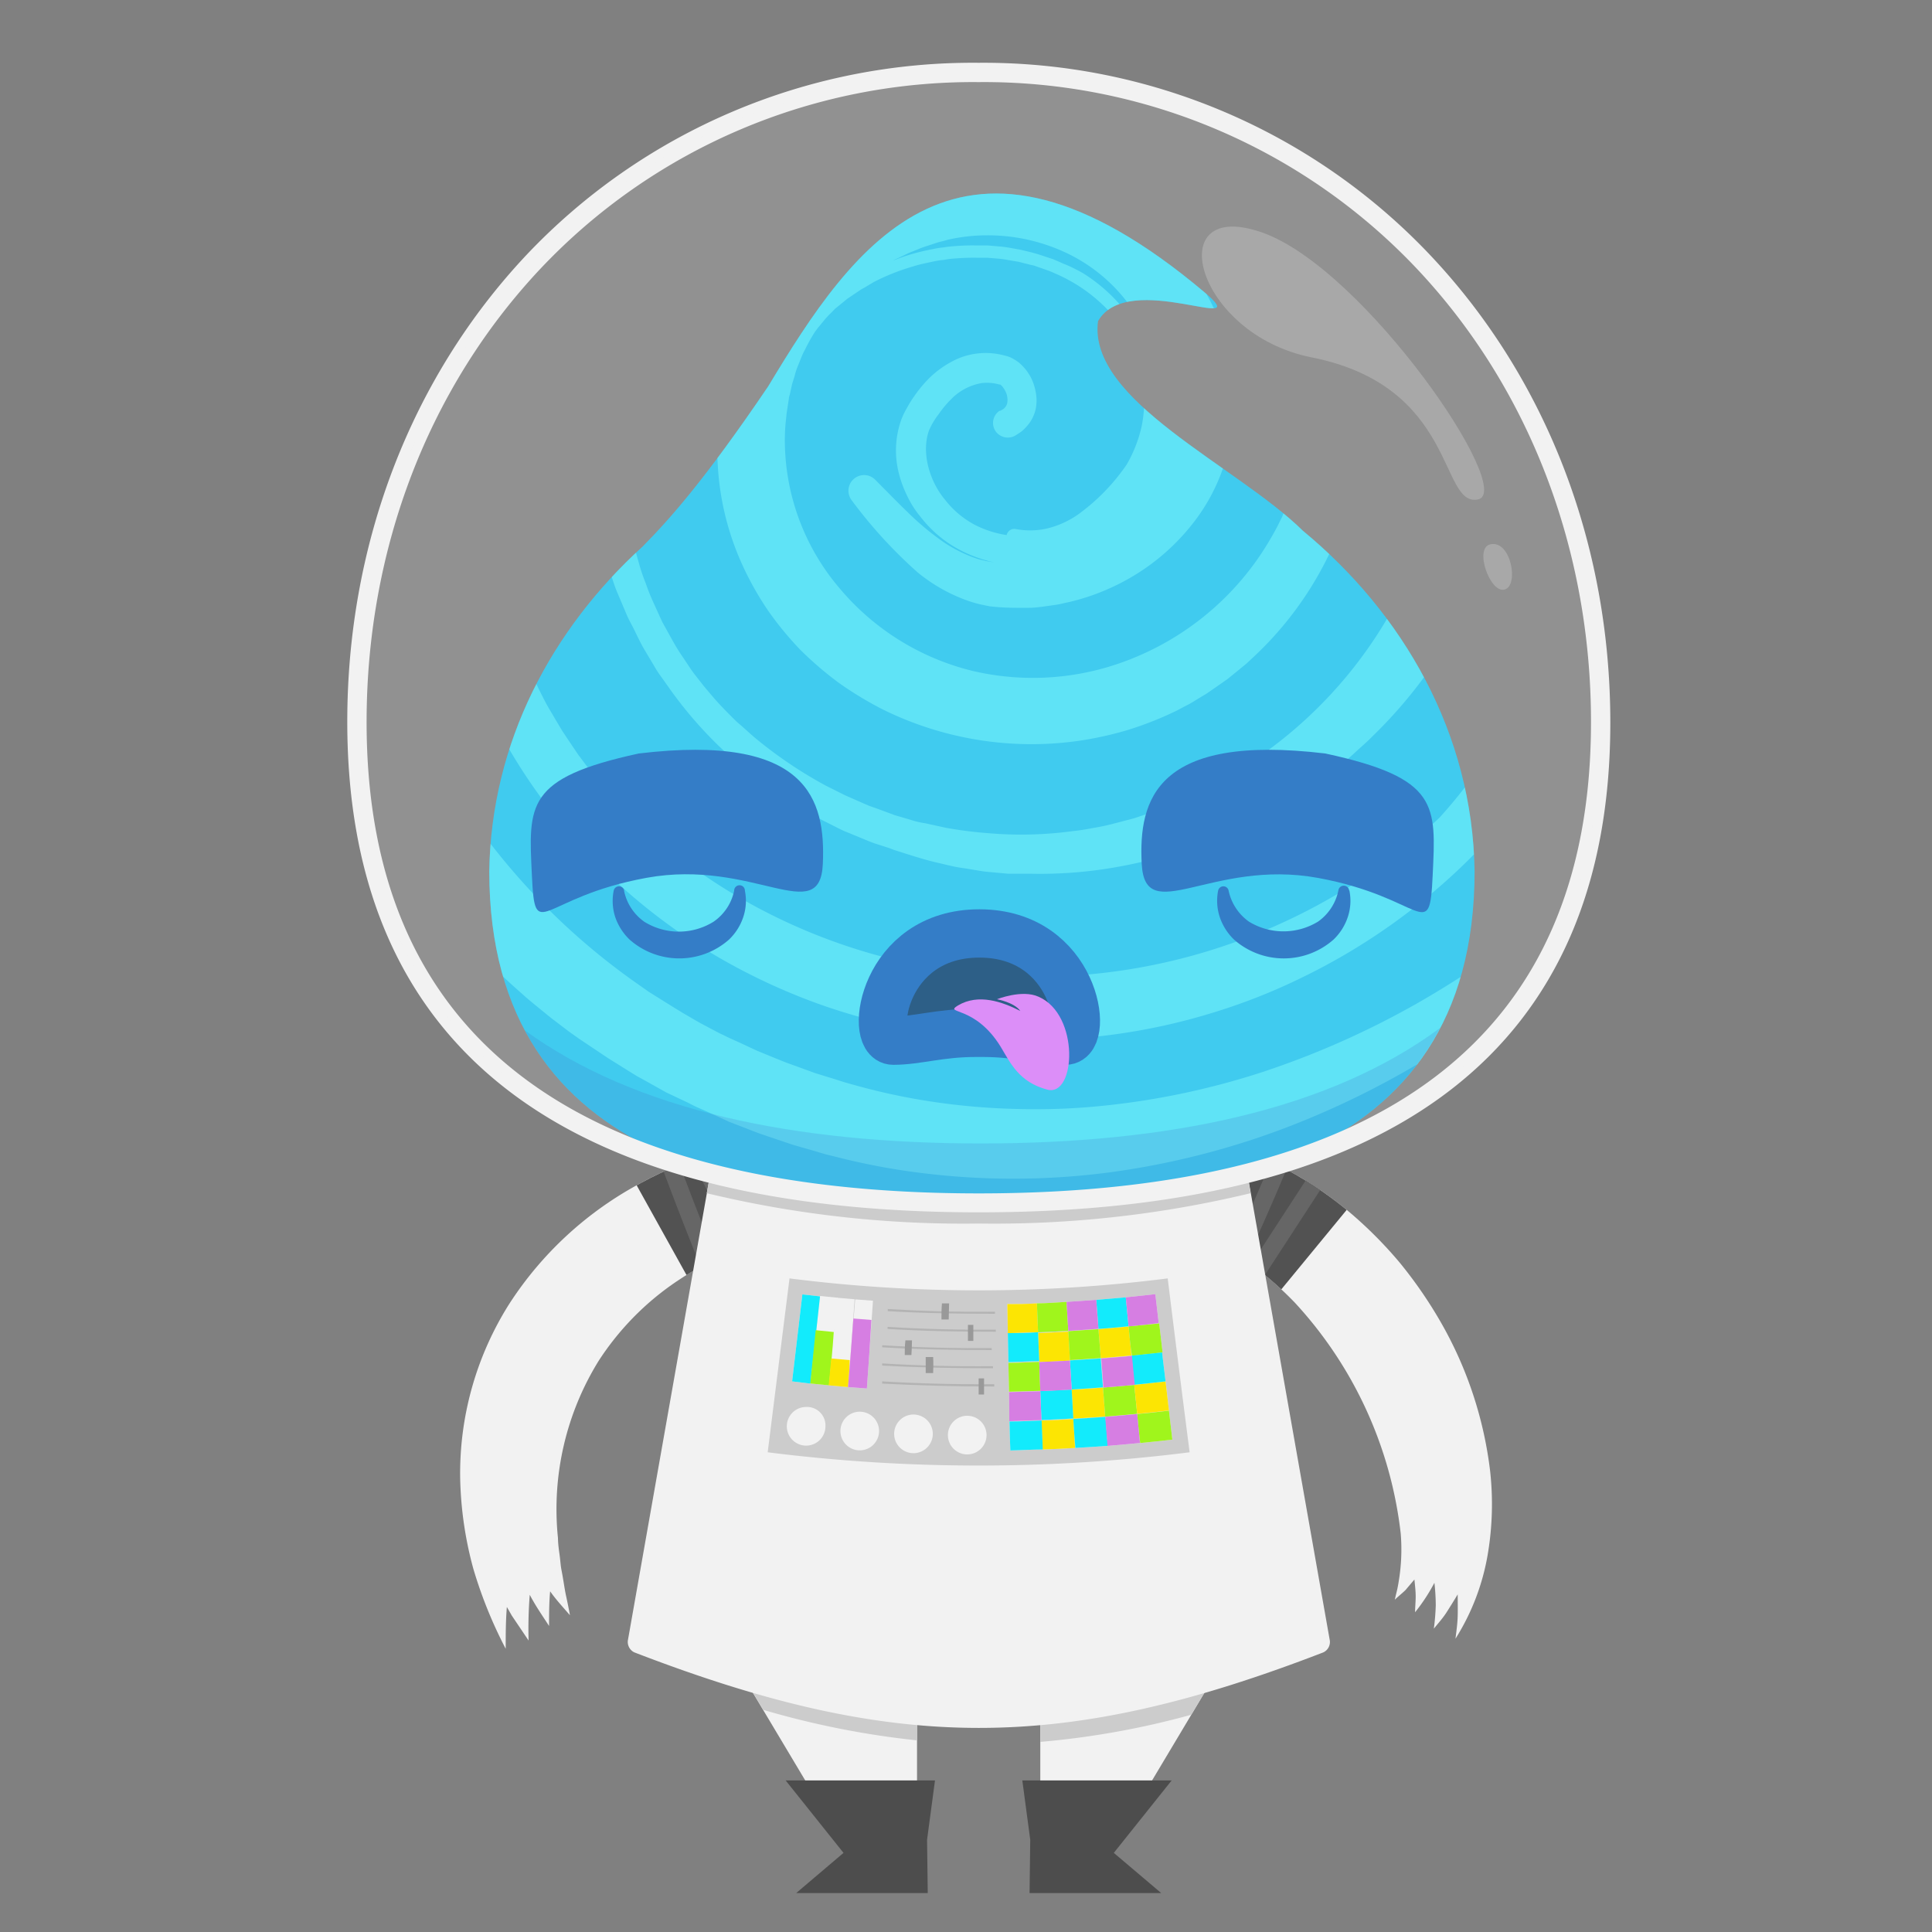 <svg xmlns="http://www.w3.org/2000/svg" xmlns:xlink="http://www.w3.org/1999/xlink" viewBox="0 0 200 200"><rect x="0" y="0" width="200" height="200" fill="#808080" stroke="none"/><defs><style>.cls-1,.cls-23,.cls-24,.cls-25{fill:#f2f2f2;}.cls-2,.cls-20,.cls-7{fill:none;}.cls-3{fill:#ccc;}.cls-4{fill:#4d4d4d;}.cls-5{clip-path:url(#clip-path);}.cls-6{fill:#525252;}.cls-7{stroke:#666;stroke-width:1.8px;}.cls-20,.cls-24,.cls-7{stroke-miterlimit:10;}.cls-8{clip-path:url(#clip-path-2);}.cls-9{fill:#fce503;}.cls-10{fill:#a0f51c;}.cls-11{fill:#12ebfc;}.cls-12{fill:#d67ee2;}.cls-13{fill:#b3b3b3;}.cls-14{fill:#999;}.cls-15{fill:#21c4ef;}.cls-16{clip-path:url(#clip-path-3);}.cls-17{fill:#6fffff;opacity:0.47;}.cls-17,.cls-18,.cls-23,.cls-25{isolation:isolate;}.cls-18{fill:#2167be;opacity:0.21;}.cls-19{fill:#0b4574;}.cls-20{stroke:#1369c0;stroke-width:5px;}.cls-21{fill:#d87cf9;}.cls-22{fill:#1369c0;}.cls-23{opacity:0.15;}.cls-24{stroke:#f2f2f2;}.cls-25{opacity:0.24;}</style><clipPath id="clip-path"><path class="cls-1" d="M59,167.21s-.13-.77-.43-2.14c-.14-.68-.25-1.54-.44-2.51-.1-.49-.12-1-.2-1.58s-.16-1.14-.17-1.77A29.17,29.17,0,0,1,62,140.83a28.83,28.83,0,0,1,7.34-7.69,36.94,36.94,0,0,1,7.47-4.09,41.82,41.82,0,0,1,5.34-1.76l2-.47-.77-9.35a43.47,43.47,0,0,0-8.72,1.61,40.47,40.47,0,0,0-8.33,3.39,36.79,36.79,0,0,0-13.58,12.46,32.8,32.8,0,0,0-5.11,18.26A38.4,38.4,0,0,0,49,162.4a46.11,46.11,0,0,0,3.35,8.28c0-1.49,0-2.88.12-4.33l.52.91.58.86,1.15,1.71a43.67,43.67,0,0,1,.12-4.74c.59,1.14,1.32,2.18,2,3.23,0-1.23,0-2.39.11-3.59C57.56,165.61,58.31,166.4,59,167.21Z"/></clipPath><clipPath id="clip-path-2"><path class="cls-1" d="M144.39,165.6l.11-.49a12.46,12.46,0,0,0,.29-1.38,20,20,0,0,0,.21-5,42.27,42.27,0,0,0-10.94-23.86,35.1,35.1,0,0,0-5.67-4.78,36,36,0,0,0-4.22-2.4L123,127.1c-.27-.13-.41-.18-.41-.18l2.32-9.08a37,37,0,0,1,7.61,2.88,39.06,39.06,0,0,1,6.74,4.4,43.19,43.19,0,0,1,5.64,5.59,45.5,45.5,0,0,1,4.44,6.5,40.58,40.58,0,0,1,4.92,15.1,31.17,31.17,0,0,1-.24,8.54,23.78,23.78,0,0,1-3.35,8.79c.1-.81.21-1.59.23-2.35s0-1.52,0-2.24c-.37.62-.76,1.24-1.14,1.84s-.88,1.15-1.33,1.71a23.34,23.34,0,0,0,.2-2.44,21.55,21.55,0,0,0-.14-2.31,19,19,0,0,1-2,3.05c0-.6.07-1.17.06-1.74s-.08-1.12-.13-1.65l-.93,1.1C145.08,165,144.72,165.28,144.39,165.6Z"/></clipPath><clipPath id="clip-path-3"><path class="cls-2" d="M134.87,54.94h0c-6.8-6.72-22.31-13.47-21.2-21.7,3.14-5.45,16.54,1.66,11-3C99.38,8.92,88.34,25.36,79.52,40c-6.58,9.71-10.22,13.76-13,16.58h0C57.15,65.1,50.84,76.82,50.65,90.2c0,31.11,29,34.4,51,34.4s51-3.32,51-34.4C152.44,75.9,145.25,63.5,134.87,54.94Z"/></clipPath></defs><title>crew2-death</title><g id="suit"><polygon class="cls-1" points="107.69 172.66 107.69 194.86 112.96 194.86 126.22 172.66 107.69 172.66"/><polygon class="cls-1" points="94.93 172.66 94.93 194.86 89.66 194.86 76.4 172.66 94.93 172.66"/><path class="cls-3" d="M79,177a89.46,89.46,0,0,0,15.91,3.16v-7.54H76.4Z"/><path class="cls-3" d="M123.32,177.51l2.9-4.85H107.69v7.66A86.56,86.56,0,0,0,123.32,177.51Z"/><polygon class="cls-4" points="96.79 184.31 81.33 184.31 87.32 191.81 82.42 195.97 96.04 195.97 95.97 190.45 96.79 184.31"/><polygon class="cls-4" points="105.83 184.31 121.29 184.31 115.3 191.81 120.21 195.97 106.58 195.97 106.65 190.45 105.83 184.31"/><path class="cls-1" d="M59,167.21s-.13-.77-.43-2.14c-.14-.68-.25-1.54-.44-2.51-.1-.49-.12-1-.2-1.58s-.16-1.14-.17-1.77A29.17,29.17,0,0,1,62,140.83a28.83,28.83,0,0,1,7.34-7.69,36.94,36.94,0,0,1,7.47-4.09,41.82,41.82,0,0,1,5.34-1.76l2-.47-.77-9.35a43.47,43.47,0,0,0-8.72,1.61,40.47,40.47,0,0,0-8.33,3.39,36.79,36.79,0,0,0-13.58,12.46,32.8,32.8,0,0,0-5.11,18.26A38.4,38.4,0,0,0,49,162.4a46.11,46.11,0,0,0,3.35,8.28c0-1.49,0-2.88.12-4.33l.52.91.58.86,1.15,1.71a43.67,43.67,0,0,1,.12-4.74c.59,1.14,1.32,2.18,2,3.23,0-1.23,0-2.39.11-3.59C57.56,165.61,58.31,166.4,59,167.21Z"/><g class="cls-5"><path class="cls-6" d="M95,133.38a33.16,33.16,0,0,0-11.29-.75,28.37,28.37,0,0,0-10.47,3.27l-8.58-15.44a48.08,48.08,0,0,1,34.51-4.24Z"/><path class="cls-7" d="M67.52,115.43q4.19,11.73,9.09,23.16a24,24,0,0,1,.61-3.2,25.34,25.34,0,0,1,1-3.23,143.69,143.69,0,0,0-7-14.67,45.55,45.55,0,0,1,8.26-3.4,144.35,144.35,0,0,0,.87,18.26,29.94,29.94,0,0,1,5.91-.72q-.55-8.4-1.47-16.8"/></g><path class="cls-1" d="M144.39,165.6l.11-.49a12.46,12.46,0,0,0,.29-1.38,20,20,0,0,0,.21-5,42.27,42.27,0,0,0-10.94-23.86,35.1,35.1,0,0,0-5.67-4.78,36,36,0,0,0-4.22-2.4L123,127.1c-.27-.13-.41-.18-.41-.18l2.32-9.08a37,37,0,0,1,7.61,2.88,39.06,39.06,0,0,1,6.74,4.4,43.19,43.19,0,0,1,5.64,5.59,45.5,45.5,0,0,1,4.44,6.5,40.58,40.58,0,0,1,4.92,15.1,31.17,31.17,0,0,1-.24,8.54,23.78,23.78,0,0,1-3.35,8.79c.1-.81.21-1.59.23-2.35s0-1.52,0-2.24c-.37.62-.76,1.24-1.14,1.84s-.88,1.15-1.33,1.71a23.34,23.34,0,0,0,.2-2.44,21.55,21.55,0,0,0-.14-2.31,19,19,0,0,1-2,3.05c0-.6.07-1.17.06-1.74s-.08-1.12-.13-1.65l-.93,1.1C145.08,165,144.72,165.28,144.39,165.6Z"/><g class="cls-8"><path class="cls-6" d="M130.07,136.6a26.58,26.58,0,0,0-3.92-2.63,22.64,22.64,0,0,0-13.66-2.39l-2.18-17.53a41.65,41.65,0,0,1,16.38,1.21,40.39,40.39,0,0,1,7.75,3.12,43.73,43.73,0,0,1,6.85,4.58Z"/><path class="cls-7" d="M137.6,120.11l-11,16.9a22.9,22.9,0,0,0-.11-3.3q3.78-7.8,7-15.81a31.11,31.11,0,0,0-3.22.18q-3.46,7.11-6.53,14.38a12.05,12.05,0,0,0-1.19-1.18l-.63-.58-.68-.53a134.35,134.35,0,0,1,5.26-13.48c-1.14-.36-2.31-.55-3.47-.81s-2.35-.36-3.52-.47q-.3,7.14-.89,14.29"/></g><path class="cls-1" d="M137,171.05c-27,10.43-44.3,10.43-71.34,0a1.2,1.2,0,0,1-.64-1.36l9.57-54.19h53.48l9.57,54.2A1.19,1.19,0,0,1,137,171.05Z"/><path class="cls-3" d="M73.16,123.52a113.26,113.26,0,0,0,28.15,3.14,113.26,113.26,0,0,0,28.15-3.14l-1.41-8H74.58Z"/><path class="cls-3" d="M81.73,132.34a155.44,155.44,0,0,0,39.15,0q1.11,9,2.27,18a174.45,174.45,0,0,1-43.68,0Z"/><path class="cls-1" d="M104.28,135c1,0,2,0,3.06-.08l.12,3c-1,0-2.09.07-3.13.09C104.31,137,104.29,136,104.28,135Z"/><path class="cls-1" d="M107.47,138l3.13-.15c.05,1,.11,2,.17,3-1.06.06-2.13.12-3.19.15Z"/><path class="cls-1" d="M113.71,137.59c1-.08,2.09-.17,3.12-.27l.3,3-3.18.28Z"/><path class="cls-1" d="M110.94,143.86c1.11-.06,2.16-.14,3.24-.22l.23,3c-1.11.08-2.22.16-3.33.22C111.06,145.88,111,144.87,110.94,143.86Z"/><path class="cls-1" d="M107.34,134.92c1,0,2-.09,3.07-.15l.18,3c-1,.06-2.09.11-3.13.15Z"/><path class="cls-1" d="M110.59,137.8l3.12-.21.24,3-3.19.21C110.71,139.82,110.65,138.81,110.59,137.8Z"/><path class="cls-1" d="M116.83,137.3,120,137l.35,3c-1,.13-2.11.24-3.17.35C117,139.33,116.93,138.33,116.83,137.3Z"/><path class="cls-1" d="M104.39,141.08c1.06,0,2.13-.06,3.19-.1l.11,3-3.24.09Z"/><path class="cls-1" d="M114.18,143.64c1.11-.08,2.16-.18,3.24-.28l.3,3c-1.11.11-2.21.2-3.31.29Z"/><path class="cls-1" d="M117.72,146.38c1.11-.1,2.19-.22,3.29-.35.11,1,.23,2,.35,3-1.11.12-2.22.25-3.33.35C117.91,148.4,117.81,147.39,117.72,146.38Z"/><path class="cls-1" d="M117.42,143.36c1.08-.11,2.15-.22,3.24-.35l.35,3c-1.11.13-2.22.25-3.29.35Z"/><path class="cls-1" d="M107.81,147.05c1.11,0,2.21-.09,3.3-.16l.18,3c-1.11.07-2.23.12-3.36.16Z"/><path class="cls-1" d="M113.48,134.56l3.06-.26c.1,1,.19,2,.29,3-1,.1-2.08.19-3.12.27C113.64,136.58,113.57,135.57,113.48,134.56Z"/><path class="cls-1" d="M104.33,138c1,0,2.09,0,3.13-.09l.12,3c-1.06,0-2.13.08-3.19.1C104.37,140.08,104.35,139.05,104.33,138Z"/><path class="cls-1" d="M110.76,140.83c1.07-.06,2.13-.14,3.19-.21l.23,3c-1.08.08-2.16.16-3.24.22Z"/><path class="cls-1" d="M117.13,140.34l3.17-.34c.12,1,.23,2,.36,3-1.11.13-2.16.24-3.24.35C117.32,142.35,117.23,141.34,117.13,140.34Z"/><path class="cls-1" d="M107.69,144l3.25-.16c.06,1,.12,2,.17,3-1.11.07-2.21.12-3.3.16Z"/><path class="cls-1" d="M104.5,147.15c1.11,0,2.22-.06,3.33-.1l.12,3c-1.11,0-2.23.08-3.36.1C104.54,149.17,104.53,148.16,104.5,147.15Z"/><path class="cls-1" d="M111.11,146.89c1.11-.06,2.22-.14,3.33-.22l.24,3c-1.11.08-2.23.16-3.36.22C111.23,148.91,111.17,147.9,111.11,146.89Z"/><path class="cls-1" d="M110.41,134.77c1-.06,2-.13,3.07-.21.07,1,.16,2,.23,3l-3.12.21Z"/><path class="cls-1" d="M116.54,134.3l3.06-.33c.11,1,.23,2,.35,3-1,.12-2.08.24-3.12.34C116.73,136.31,116.64,135.3,116.54,134.3Z"/><path class="cls-1" d="M114,140.63q1.59-.12,3.18-.27c.1,1,.19,2,.29,3l-3.24.28Z"/><path class="cls-1" d="M104.45,144.11l3.24-.09.12,3c-1.11,0-2.22.08-3.33.1C104.49,146.13,104.46,145.12,104.45,144.11Z"/><path class="cls-1" d="M107.58,141l3.18-.15.18,3c-1.08.07-2.16.12-3.25.16Z"/><path class="cls-1" d="M114.41,146.67c1.11-.09,2.21-.18,3.31-.29.09,1,.19,2,.29,3q-1.67.16-3.36.3Z"/><path class="cls-9" d="M104.28,135c1,0,2,0,3.06-.08l.12,3c-1,0-2.09.07-3.13.09C104.31,137,104.29,136,104.28,135Z"/><path class="cls-9" d="M107.47,138l3.13-.15c.05,1,.11,2,.17,3-1.06.06-2.13.12-3.19.15Z"/><path class="cls-9" d="M113.71,137.59c1-.08,2.09-.17,3.12-.27l.3,3-3.18.28Z"/><path class="cls-9" d="M110.94,143.86c1.11-.06,2.16-.14,3.24-.22l.23,3c-1.11.08-2.22.16-3.33.22C111.06,145.88,111,144.87,110.94,143.86Z"/><path class="cls-10" d="M107.34,134.92c1,0,2-.09,3.07-.15l.18,3c-1,.06-2.09.11-3.13.15Z"/><path class="cls-10" d="M110.59,137.8l3.12-.21.24,3-3.19.21C110.71,139.82,110.65,138.81,110.59,137.8Z"/><path class="cls-10" d="M116.83,137.3,120,137l.35,3c-1,.13-2.11.24-3.17.35C117,139.33,116.93,138.33,116.83,137.3Z"/><path class="cls-10" d="M104.39,141.08c1.06,0,2.13-.06,3.19-.1l.11,3-3.24.09Z"/><path class="cls-10" d="M114.18,143.64c1.11-.08,2.16-.18,3.24-.28l.3,3c-1.11.11-2.21.2-3.31.29Z"/><path class="cls-10" d="M117.72,146.38c1.11-.1,2.19-.22,3.29-.35.11,1,.23,2,.35,3-1.11.12-2.22.25-3.33.35C117.91,148.4,117.81,147.39,117.72,146.38Z"/><path class="cls-9" d="M117.42,143.36c1.08-.11,2.15-.22,3.24-.35l.35,3c-1.11.13-2.22.25-3.29.35Z"/><path class="cls-9" d="M107.81,147.05c1.11,0,2.21-.09,3.3-.16l.18,3c-1.11.07-2.23.12-3.36.16Z"/><path class="cls-11" d="M113.48,134.56l3.06-.26c.1,1,.19,2,.29,3-1,.1-2.08.19-3.12.27C113.64,136.58,113.57,135.57,113.48,134.56Z"/><path class="cls-11" d="M104.33,138c1,0,2.09,0,3.13-.09l.12,3c-1.06,0-2.13.08-3.19.1C104.37,140.08,104.35,139.05,104.33,138Z"/><path class="cls-11" d="M110.76,140.83c1.07-.06,2.13-.14,3.19-.21l.23,3c-1.08.08-2.16.16-3.24.22Z"/><path class="cls-11" d="M117.13,140.34l3.17-.34c.12,1,.23,2,.36,3-1.11.13-2.16.24-3.24.35C117.32,142.35,117.23,141.34,117.13,140.34Z"/><path class="cls-11" d="M107.69,144l3.25-.16c.06,1,.12,2,.17,3-1.11.07-2.21.12-3.3.16Z"/><path class="cls-11" d="M104.5,147.15c1.11,0,2.22-.06,3.33-.1l.12,3c-1.11,0-2.23.08-3.36.1C104.54,149.17,104.53,148.16,104.5,147.15Z"/><path class="cls-11" d="M111.11,146.89c1.11-.06,2.22-.14,3.33-.22l.24,3c-1.11.08-2.23.16-3.36.22C111.23,148.91,111.17,147.9,111.11,146.89Z"/><path class="cls-12" d="M110.41,134.77c1-.06,2-.13,3.07-.21.07,1,.16,2,.23,3l-3.12.21Z"/><path class="cls-12" d="M116.54,134.3l3.06-.33c.11,1,.23,2,.35,3-1,.12-2.08.24-3.12.34C116.73,136.31,116.64,135.3,116.54,134.3Z"/><path class="cls-12" d="M114,140.63q1.59-.12,3.18-.27c.1,1,.19,2,.29,3l-3.24.28Z"/><path class="cls-12" d="M104.45,144.11l3.24-.09.12,3c-1.11,0-2.22.08-3.33.1C104.49,146.13,104.46,145.12,104.45,144.11Z"/><path class="cls-12" d="M107.58,141l3.18-.15.18,3c-1.08.07-2.16.12-3.25.16Z"/><path class="cls-12" d="M114.41,146.67c1.11-.09,2.21-.18,3.31-.29.09,1,.19,2,.29,3q-1.67.16-3.36.3Z"/><path class="cls-1" d="M102.12,148.4a2,2,0,1,1-1.8-1.83A2,2,0,0,1,102.12,148.4Z"/><path class="cls-1" d="M96.56,148.33a2,2,0,1,1-1.73-1.88A2,2,0,0,1,96.56,148.33Z"/><path class="cls-1" d="M91,148.08a2,2,0,1,1-1.65-1.91A2,2,0,0,1,91,148.08Z"/><path class="cls-1" d="M85.45,147.65a2,2,0,1,1-2-2h.2A1.91,1.91,0,0,1,85.45,147.65Z"/><path class="cls-1" d="M83.9,143.23,82,143c.35-3,.7-6,1.06-9l1.83.2Z"/><path class="cls-1" d="M85.82,143.41l-1.94-.19,1-9.06,1.84.18C86.4,137.37,86.12,140.4,85.82,143.41Z"/><path class="cls-1" d="M87.79,143.59l-2-.18q.44-4.53.85-9.07l1.83.16Q88.17,139.06,87.79,143.59Z"/><path class="cls-1" d="M89.74,143.74l-1.95-.15q.38-4.53.74-9.08l1.84.14Z"/><path class="cls-11" d="M83.9,143.23,82,143c.35-3,.7-6,1.06-9l1.83.2Z"/><path class="cls-10" d="M85.82,143.41l-1.94-.19q.28-2.78.56-5.52l1.87.19C86.19,139.74,86,141.58,85.82,143.41Z"/><path class="cls-9" d="M87.79,143.59l-2-.18c.09-.92.18-1.84.26-2.78l1.91.17C87.94,141.74,87.87,142.67,87.79,143.59Z"/><path class="cls-12" d="M89.74,143.74l-1.95-.15c.19-2.36.38-4.73.55-7.1l1.87.15Q90,140.18,89.74,143.74Z"/><path class="cls-13" d="M103,136c-3.7,0-7.4-.05-11.1-.27v-.22c3.7.22,7.4.32,11.1.28Z"/><path class="cls-14" d="M98.21,136.59h-.75c0-.55,0-1.11.05-1.66h.74Z"/><path class="cls-13" d="M103.09,137.86c-3.74,0-7.48-.06-11.21-.29v-.21q5.59.34,11.2.28Z"/><path class="cls-14" d="M100.76,138.81h-.56v-1.66h.56Z"/><path class="cls-13" d="M102.67,139.76c-3.78,0-7.57-.06-11.35-.29v-.21c3.78.23,7.55.33,11.33.29Z"/><path class="cls-14" d="M94.35,140.27l-.69,0c0-.51,0-1,.07-1.52l.68,0C94.4,139.26,94.38,139.77,94.35,140.27Z"/><path class="cls-13" d="M102.8,141.64c-3.83,0-7.65-.06-11.48-.28v-.22c3.82.23,7.65.33,11.47.29Z"/><path class="cls-14" d="M96.6,142.14h-.77l0-1.66h.77C96.63,141,96.62,141.6,96.6,142.14Z"/><path class="cls-13" d="M102.93,143.53q-5.81,0-11.61-.3V143q5.79.34,11.6.29Z"/><path class="cls-14" d="M101.87,144.36h-.56v-1.67h.56Z"/></g><g id="head"><path class="cls-15" d="M134.87,54.94h0c-6.8-6.72-22.31-13.47-21.2-21.7,3.14-5.45,16.54,1.66,11-3C99.38,8.92,88.34,25.36,79.52,40c-6.58,9.71-10.22,13.76-13,16.58h0C57.15,65.1,50.84,76.82,50.65,90.2c0,31.11,29,34.4,51,34.4s51-3.32,51-34.4C152.44,75.9,145.25,63.5,134.87,54.94Z"/><g class="cls-16"><path class="cls-17" d="M171.92,29.79a64.35,64.35,0,0,0-2.43-9.26c-.48-1.52-1.12-3-1.72-4.45-.3-.74-.67-1.44-1-2.17s-.66-1.45-1.06-2.14A62.74,62.74,0,0,0,154.46-3.51l-1.67-1.67L151-6.73l-.88-.77-.91-.74c-.61-.49-1.2-1-1.84-1.45a71.23,71.23,0,0,0-7.79-5.19,75.22,75.22,0,0,0-17.11-7.19c-1.11-.32-2.22-.56-3.34-.85a72.93,72.93,0,0,0-15.48-2.31,71.8,71.8,0,0,0-19.6,1.86,91.19,91.19,0,0,0-9.46,2.86l-2.31.93c-.76.32-1.55.59-2.29,1l-2.22,1.08c-.75.37-1.51.71-2.23,1.15a68.77,68.77,0,0,0-16,11.94C48.44-3.22,47.23-2,46.19-.74L44.58,1.18l-.15.18-.62.8-.73,1-1.47,2a10.5,10.5,0,0,0-.7,1l-.67,1.06L38.92,9.44a10.88,10.88,0,0,0-.62,1.11l-.59,1.12C37.09,12.82,36.5,14,36,15.18A70.88,70.88,0,0,0,29.73,61.8c.16.79.36,1.56.56,2.33s.37,1.55.61,2.31l.67,2.28c.25.76.52,1.51.78,2.26l.39,1.12c.14.37.29.73.43,1.11l.89,2.22,1,2.17c.17.36.32.73.5,1.09l.56,1A72.62,72.62,0,0,0,40.92,88c.91,1.3,1.8,2.61,2.78,3.85s2,2.47,3,3.69a77.38,77.38,0,0,0,6.68,6.75l.89.79c.29.27.6.51.9.77l1.84,1.5,1.89,1.44,1,.71,1,.67,2,1.34,2,1.25,1,.62,1,.55,2.07,1.16,2.12,1c.36.18.71.37,1.07.53l1.08.48c.72.32,1.44.65,2.17,1l2.22.86c.37.14.74.29,1.11.42l1.12.38,2.22.75,2.27.65,1.11.33,1.14.28a70,70,0,0,0,9.31,1.72,76.46,76.46,0,0,0,18.82-.11,82.16,82.16,0,0,0,18.14-4.55,89.23,89.23,0,0,0,24.59-14.13q3.18-2.34,6.2-4.87l.07-.06a1.63,1.63,0,0,0,.5-1.24A2.07,2.07,0,0,0,161,93.9h0a97,97,0,0,1-14.36,10,88.93,88.93,0,0,1-15.9,7.06,78.89,78.89,0,0,1-16.87,3.54,67.91,67.91,0,0,1-8.56.3,69.43,69.43,0,0,1-8.52-.71,66.3,66.3,0,0,1-8.35-1.77l-1-.28-1-.32-2.05-.63-2-.73-1-.36-1-.4-1.95-.8c-.65-.29-1.29-.6-1.94-.9l-1-.45c-.32-.15-.64-.32-1-.48l-1.89-1c-.62-.34-1.23-.71-1.84-1.06l-.92-.56-.9-.56-1.79-1.12L65.5,101.5A69.86,69.86,0,0,1,43.64,76l-.48-1c-.15-.31-.29-.64-.44-1l-.91-1.92-.78-2c-.13-.33-.26-.66-.38-1l-.35-1A67.62,67.62,0,0,1,38,60.05c-.27-1.39-.56-2.79-.75-4.17-.1-.69-.24-1.39-.3-2.09l-.22-2.1c-.1-.7-.1-1.4-.15-2.11l-.06-1.06c0-.35,0-.7,0-1.05,0-1.41-.06-2.82,0-4.23a67.51,67.51,0,0,1,9.46-32.38A66.64,66.64,0,0,1,56.61-2.64,65.85,65.85,0,0,1,70.51-13a64.27,64.27,0,0,1,16.22-6.34c.71-.15,1.42-.33,2.13-.48L91-20.23l2.16-.32,2.2-.23c1.45-.14,2.9-.25,4.37-.29.72,0,1.45,0,2.18,0s1.46,0,2.19,0a63.54,63.54,0,0,1,8.7.92A63.09,63.09,0,0,1,121.29-18a63.88,63.88,0,0,1,15.63,7.54,60.16,60.16,0,0,1,6.86,5.25c.55.45,1.07,1,1.6,1.46.26.24.55.48.79.74l.75.76L148.4-.76,149.82.85a58.25,58.25,0,0,1,9.12,14.24c.32.63.56,1.3.84,1.95s.59,1.39.83,2.1c.44,1.28.92,2.55,1.28,3.86a64,64,0,0,1,1.86,8.2c.18,1.4.41,2.79.49,4.18,0,.7.16,1.39.17,2.09l.08,2.1c0,.7,0,1.4,0,2.11v1c0,.35,0,.7,0,1.05l-.13,2.09,0,.52-.06.52-.11,1a82.51,82.51,0,0,1-3.66,16.34A62.31,62.31,0,0,1,153,79.66a50.88,50.88,0,0,1-4,5l-1.15,1.06a61.71,61.71,0,0,1-15.53,10,61,61,0,0,1-36.06,4.4,60.08,60.08,0,0,1-17.34-5.9A57.56,57.56,0,0,1,64.24,83.32c-.94-1-1.85-2-2.72-3l-.35-.45-1.31-1.74-1.21-1.8c-.2-.31-.41-.6-.59-.91l-.56-.94c-.36-.63-.75-1.24-1.08-1.88A59.34,59.34,0,0,1,53,64.65a58.69,58.69,0,0,1-2.14-8.37c-.14-.7-.21-1.42-.32-2.13l-.15-1.07c0-.36-.06-.72-.09-1.07-.06-.72-.14-1.44-.18-2.15L50,47.7c0-.71,0-1.43,0-2.15a17.26,17.26,0,0,1,.09-2.16l.16-2.14.28-2.14a52.29,52.29,0,0,1,1.87-8.38l.31-1,.37-1c.25-.67.47-1.35.74-2l.84-2,.21-.5.24-.48.48-1c.6-1.3,1.36-2.52,2.06-3.76s1.5-2.44,2.39-3.57A54,54,0,0,1,72.22,3.33a66.94,66.94,0,0,1,7.44-4.51c1-.5,2-1,3.08-1.43.77-.27,1.54-.55,2.31-.78S86.48-3.83,87.2-4s1.43-.37,2.16-.56A52.24,52.24,0,0,1,107-5.48a52.94,52.94,0,0,1,16.88,5,49.14,49.14,0,0,1,19.56,17.13c.4.6.77,1.23,1.16,1.85s.71,1.27,1.07,1.9c.14.26.28.52.41.78l.16.44a64.07,64.07,0,0,1,2.34,8.14,60.3,60.3,0,0,1,1.2,8.25,44.4,44.4,0,0,1-.26,8.31c-.1.69-.16,1.4-.3,2.08l-.39,2.06-.09.52c0,.17-.09.34-.13.5l-.26,1-.26,1L148,54l-.17.49a45.57,45.57,0,0,1-20.65,25.85,46.68,46.68,0,0,1-7.79,3.7l-2,.67-2.1.55a21.57,21.57,0,0,1-2.12.45c-.71.14-1.42.26-2.15.33a39.64,39.64,0,0,1-8.71.21,42.38,42.38,0,0,1-4.35-.55l-2.15-.47A9.85,9.85,0,0,1,94.7,85l-1-.3-1.06-.31-1-.37-1-.37L90,83.43l-.51-.22-2-.88-2-1a44.88,44.88,0,0,1-7.33-4.95c-.56-.47-1.11-1-1.67-1.47l-.28-.25c-.53-.51-1-1-1.55-1.57S73.43,71.7,72.84,71l-.78-1-.13-.16-.31-.42-.21-.31-.61-.92a21,21,0,0,1-1.17-1.87l-1.07-1.93-.91-2a20.25,20.25,0,0,1-.8-2,19,19,0,0,1-.71-2.09l-.59-2.12L65.12,54a20.12,20.12,0,0,1-.33-2.18l-.13-1.11a5.43,5.43,0,0,0-.06-.55v-.56l-.09-2.22c0-.73,0-1.46,0-2.21a37.8,37.8,0,0,1,1.38-8.65l.29-1,.36-1,.36-1c.13-.33.23-.69.38-1,.31-.66.56-1.33.9-2s.65-1.3,1-1.92A36.25,36.25,0,0,1,81.09,16a38.44,38.44,0,0,1,16-5.86,35.16,35.16,0,0,1,16.68,1.71,33.16,33.16,0,0,1,7.46,3.85c.56.4,1.12.83,1.7,1.25.29.2.56.44.83.66s.55.44.8.67a30.63,30.63,0,0,1,3,3,31.26,31.26,0,0,1,7.23,14.89,29.79,29.79,0,0,1,.49,6.25,31.13,31.13,0,0,1-1.47,8.07c-.11.34-.2.68-.32,1l-.38,1c-.13.33-.25.65-.38,1l-.45.91a31.54,31.54,0,0,1-2.16,3.56,29.06,29.06,0,0,1-12.92,10.21,27.37,27.37,0,0,1-16.27,1.34A26,26,0,0,1,87,61a23.67,23.67,0,0,1-5.75-15.06,20.45,20.45,0,0,1,.07-2.07l.11-1.06.15-1,.08-.51c0-.17.07-.34.11-.5l.22-1c.09-.33.21-.65.3-1a7,7,0,0,1,.34-1l.38-.94c.13-.32.3-.61.45-.92a17.12,17.12,0,0,1,.92-1.61l.26-.35.69-.84a9.42,9.42,0,0,1,.74-.79l.38-.39.42-.34.83-.68.9-.61.46-.31c.15-.1.31-.18.47-.27l.94-.56a22.14,22.14,0,0,1,4.06-1.61c.7-.23,1.42-.36,2.14-.52a9.51,9.51,0,0,1,1.07-.16,8.16,8.16,0,0,1,1.12-.14c.73-.06,1.46-.09,2.19-.08h1.11l1.11.09a9.85,9.85,0,0,1,1.09.15l1.08.18,1.06.27.56.13.51.18,1,.35c.34.13.67.29,1,.43a18.61,18.61,0,0,1,1.87,1,16.55,16.55,0,0,1,3.34,2.73,15.65,15.65,0,0,1,2.36,3.6,13.27,13.27,0,0,1,1.2,4.1,12.92,12.92,0,0,1-.16,4.25,14,14,0,0,1-1.54,3.94,21,21,0,0,1-5,5.15,9.51,9.51,0,0,1-3.13,1.45,7.87,7.87,0,0,1-3.38.08h0a.81.81,0,0,0-.92.63,10.72,10.72,0,0,1-3.39-1.11,9.59,9.59,0,0,1-3-2.56c-1.67-2-2.46-5-1.63-7.21a8,8,0,0,1,1-1.66,10.53,10.53,0,0,1,1.29-1.54,5.71,5.71,0,0,1,3.2-1.66,4.7,4.7,0,0,1,1.75.15c.1,0,.07,0,.09,0h0c.05,0,.1.08.17.13a2.57,2.57,0,0,1,.38.55,2,2,0,0,1,.2,1.24,1.08,1.08,0,0,1-.63.75l-.11.06-.07,0a1.52,1.52,0,0,0-.39,2.12,1.55,1.55,0,0,0,2,.46c.24-.15.48-.3.71-.47a5,5,0,0,0,.64-.66,3.41,3.41,0,0,0,.5-.79,3.73,3.73,0,0,0,.3-.87,4.52,4.52,0,0,0,0-1.72,5.43,5.43,0,0,0-.5-1.52,5.25,5.25,0,0,0-1-1.33,3.65,3.65,0,0,0-.74-.55,3,3,0,0,0-.47-.24,3.5,3.5,0,0,0-.46-.14,7.39,7.39,0,0,0-2.85-.23,7.24,7.24,0,0,0-2.72.87,10.15,10.15,0,0,0-2.2,1.6,13.32,13.32,0,0,0-1.67,2,11,11,0,0,0-.69,1.11,8.49,8.49,0,0,0-.61,1.25,9.49,9.49,0,0,0-.31,5.38,11.74,11.74,0,0,0,.89,2.49,10.19,10.19,0,0,0,1.4,2.21,12.49,12.49,0,0,0,4,3.39,13.83,13.83,0,0,0,3.69,1.34H103l-.91-.15-.48-.12a4.27,4.27,0,0,1-.48-.13,14.37,14.37,0,0,1-3.72-1.9,28.46,28.46,0,0,1-3.47-2.93c-1.11-1.07-2.22-2.22-3.38-3.38h0a1.62,1.62,0,0,0-2.4,2.16A48.69,48.69,0,0,0,95,59.26,17.36,17.36,0,0,0,99.68,62q.66.26,1.35.45c.47.13,1,.23,1.46.32a25,25,0,0,0,2.73.15c.45,0,.9,0,1.34,0s.9-.06,1.34-.11l1.34-.19c.44-.06.87-.18,1.32-.27a23,23,0,0,0,5.08-1.81,22.57,22.57,0,0,0,8.33-7,19.53,19.53,0,0,0,2.61-5,23.72,23.72,0,0,0,1.11-5.42,21.21,21.21,0,0,0-.27-5.51,21.72,21.72,0,0,0-1.58-5.3A22.88,22.88,0,0,0,123,27.59a22.21,22.21,0,0,0-3.92-3.95,27.1,27.1,0,0,0-4.61-2.87c-.79-.42-1.66-.74-2.47-1.11-.41-.16-.85-.29-1.27-.44s-.86-.28-1.29-.39l-1.31-.33c-.44-.1-.88-.17-1.32-.25a26.71,26.71,0,0,0-2.67-.35,27.64,27.64,0,0,0-5.38.08c-.9.06-1.78.26-2.67.4l-1.31.32-.66.17c-.21.05-.43.13-.64.2l-1.29.42c-.42.16-.83.34-1.25.51a12.43,12.43,0,0,0-1.24.56c-.4.21-.82.39-1.21.62a26.31,26.31,0,0,0-8.16,7.05,29.41,29.41,0,0,0-4.82,9.5,30.35,30.35,0,0,0-1.2,10.55,28.68,28.68,0,0,0,2.58,10.29,32.09,32.09,0,0,0,2.6,4.61,33.83,33.83,0,0,0,3.36,4.09,36.2,36.2,0,0,0,4,3.43,37.24,37.24,0,0,0,4.49,2.72,34.78,34.78,0,0,0,20.27,3.28,36.67,36.67,0,0,0,5.07-1.11,35.29,35.29,0,0,0,4.85-1.89c.4-.18.77-.4,1.16-.6a10,10,0,0,0,1.11-.63l1.11-.67,1.07-.74,1.06-.74,1-.81,1-.82.94-.88a35.68,35.68,0,0,0,10.15-17.56,36.07,36.07,0,0,0,1-10.14c-.07-.85-.11-1.67-.19-2.53l-.17-1.26c-.06-.43-.1-.85-.19-1.26l-.25-1.26c0-.21-.08-.42-.13-.63l-.17-.6-.34-1.23c-.1-.41-.26-.81-.4-1.22a34.88,34.88,0,0,0-4.62-9,38.53,38.53,0,0,0-6.92-7.34,39.61,39.61,0,0,0-8.49-5.33,41.35,41.35,0,0,0-9.49-3.16,40.43,40.43,0,0,0-10-.74h-.66l-.63.06-1.25.12c-.83.1-1.67.25-2.48.37a22.31,22.31,0,0,0-2.45.56L91.12,6l-.6.17-.59.2A42.88,42.88,0,0,0,67.12,24.64l-.64,1.06-.59,1.12c-.41.71-.74,1.48-1.12,2.22A42.31,42.31,0,0,0,63,33.65a43.81,43.81,0,0,0-1.26,4.79c-.13.82-.31,1.63-.4,2.45l-.16,1.22-.1,1.24a38.32,38.32,0,0,0,.5,9.86l.11.61.13.61.27,1.2c.22.8.42,1.59.67,2.38l.77,2.34c.13.39.27.77.44,1.15l.47,1.11.47,1.11c.17.38.36.74.56,1.11.37.73.71,1.48,1.11,2.2l1.26,2.12c.2.35.44.69.67,1l.71,1a42.26,42.26,0,0,0,6.55,7.33c.31.27.59.56.92.82l1,.77c.65.5,1.26,1.05,1.95,1.49l2,1.39,2.12,1.24.56.31.56.28,1.11.56,1.11.56c.37.18.76.31,1.11.47.77.3,1.51.64,2.28.92l1.58.51.52.2c1.54.48,3.06,1,4.64,1.35.78.18,1.56.39,2.36.5s1.59.27,2.39.38l2.41.22c.2,0,.4,0,.6,0h.6l1.22,0a45.11,45.11,0,0,0,9.63-.85,49.4,49.4,0,0,0,9.29-2.78,51.64,51.64,0,0,0,8.6-4.48c.34-.22.69-.42,1-.66l1-.71,1-.71c.33-.23.66-.47,1-.73.63-.52,1.28-1,1.88-1.57s1.22-1.07,1.8-1.67a48.87,48.87,0,0,0,14.92-35.24A49.69,49.69,0,0,0,153,22c-.33-.75-.66-1.5-1-2.22s-.73-1.48-1.12-2.18-.78-1.44-1.2-2.13-.87-1.4-1.32-2.08a51.64,51.64,0,0,0-6.2-7.56A54.56,54.56,0,0,0,126.24-5.46a56.08,56.08,0,0,0-18.71-5,55,55,0,0,0-19.2,1.63c-.77.2-1.54.45-2.32.67s-1.51.52-2.27.77c-1.44.56-2.88,1.08-4.28,1.72A54.77,54.77,0,0,0,70.05-.44c-.34.23-.69.45-1,.7l-1,.74-1,.75-1,.79-.94.79c-.32.26-.62.56-.93.83L62.4,5.83a59,59,0,0,0-6.52,7.43l-.74,1c-.26.33-.46.69-.7,1L53.1,17.37c-.43.71-.82,1.45-1.23,2.16l-.61,1.12c-.2.36-.37.74-.56,1.11L49.59,24l-.94,2.31-.47,1.15-.4,1.18c-.26.79-.55,1.58-.78,2.37A58.45,58.45,0,0,0,44.75,50.8c.06.84.1,1.67.17,2.51l.32,2.49.16,1.25.21,1.24c.08.41.15.82.23,1.23l.27,1.24A58.59,58.59,0,0,0,60,87.46a60.36,60.36,0,0,0,16,12.55,63.46,63.46,0,0,0,9.32,4.12,65.17,65.17,0,0,0,30.13,2.94,63.38,63.38,0,0,0,9.92-2.18,61.93,61.93,0,0,0,9.46-3.72,64.8,64.8,0,0,0,16.53-11.51,64.23,64.23,0,0,0,12.1-16l.24-.48c.41-.62.81-1.23,1.21-1.86l.33-.5.29-.51.59-1,.56-1c.19-.34.38-.69.55-1.06l1-2.15c.17-.36.33-.73.48-1.12l.44-1.11c.28-.75.61-1.48.84-2.23l.73-2.28c.12-.38.23-.76.32-1.15l.29-1.17.28-1.16.15-.56.1-.59.41-2.36.1-.59.08-.6.13-1.19A64.66,64.66,0,0,0,171.92,29.79Zm-53.63,5.38a16.56,16.56,0,0,0-2.57-3.88,17.26,17.26,0,0,0-3.59-3c-.67-.38-1.36-.73-2.06-1-.36-.16-.71-.32-1.06-.46l-1.11-.37-.56-.18-.55-.15-1.11-.27-1.11-.2a11,11,0,0,0-1.15-.15l-1.14-.1c-.38,0-.76,0-1.15,0a22,22,0,0,0-2.3.07,11,11,0,0,0-1.14.13,8.72,8.72,0,0,0-1.14.18,22.46,22.46,0,0,0-2.22.53,16.88,16.88,0,0,0-1.85.65l.16-.1.48-.22.95-.46,1-.4a9.19,9.19,0,0,1,1-.36l1-.33c.35-.1.68-.17,1-.27a18.4,18.4,0,0,1,4.12-.47,19.09,19.09,0,0,1,8.11,1.78,17.18,17.18,0,0,1,6.43,5.19,16.47,16.47,0,0,1,2,3.59c.12.32.23.65.35,1l.28,1c.07.32.16.65.2,1s.09.65.1,1,0,.94,0,1.41a4.07,4.07,0,0,0-.07-.61A14.31,14.31,0,0,0,118.29,35.17Z"/></g><path class="cls-18" d="M101.54,118.37c-19.17,0-35.7-3.35-47.21-11.71,8.49,15.9,30.05,17.94,47.31,17.94s39.05-2.06,47.44-18.19C137.56,114.94,120.9,118.37,101.54,118.37Z"/><path class="cls-19" d="M101.38,96.63c5.07.39,12.57,4.77,11,7.81s-6.55,4.48-13,3.52-8.54-1.91-8.38-2.21,5.69-8.67,8-8.89Z"/><path class="cls-20" d="M100.93,106.92c-3.64,0-6,.81-8.47.81s-1.07-11.1,8.92-11.1,11.42,11.1,8.92,11.1-4.83-.81-8.48-.81Z"/><path class="cls-21" d="M105.62,104.65c-1.84-.93-4.32-1.84-6.46-.56-1.5.91,1.76-.07,4.43,4.27,1,1.66,1.88,3.66,4.83,4.44s3.38-7.77-.91-9.62c-1.7-.78-4.3.26-4.3.26S105,103.77,105.62,104.65Z"/><path class="cls-22" d="M139.69,92.2a5.3,5.3,0,0,1-.15,2.68,5.71,5.71,0,0,1-1.5,2.39,7.78,7.78,0,0,1-10.29,0,5.82,5.82,0,0,1-1.5-2.39,5.42,5.42,0,0,1-.15-2.68.56.56,0,0,1,.65-.44h0a.55.55,0,0,1,.43.41h0a5.27,5.27,0,0,0,2.1,3.23,6.85,6.85,0,0,0,7.17,0,5.22,5.22,0,0,0,2.1-3.23h0a.56.56,0,0,1,1.11,0Z"/><path class="cls-22" d="M64.6,92.2a5.2,5.2,0,0,0,2.1,3.22,6.79,6.79,0,0,0,7.16,0A5.16,5.16,0,0,0,76,92.2h0a.56.56,0,0,1,.56-.56.55.55,0,0,1,.55.56,5.3,5.3,0,0,1-.15,2.68,5.71,5.71,0,0,1-1.5,2.39,7.77,7.77,0,0,1-10.28,0,5.84,5.84,0,0,1-1.51-2.39,5.41,5.41,0,0,1-.14-2.68.56.56,0,0,1,.65-.44h0a.55.55,0,0,1,.43.41Z"/><path class="cls-22" d="M66.13,78c17.51-2.09,19.34,4.77,19.05,11.42S78,88.86,66.94,90.87s-11.54,7-11.88-.27S54.37,80.55,66.13,78Z"/><path class="cls-22" d="M137.19,78c-17.51-2.09-19.34,4.77-19,11.42s7.24-.55,18.24,1.46,11.54,7,11.88-.27S149,80.55,137.19,78Z"/></g><g id="helmet"><path class="cls-23" d="M165.7,74.75c0,37.18-27.23,49.79-64.38,49.79S37,111.92,37,74.75,64.13,7.45,101.3,7.45,165.7,37.58,165.7,74.75Z"/><path class="cls-24" d="M101.32,125c-43,0-64.87-16.92-64.87-50.29,0-18.29,6.53-35.32,18.37-47.93A63.07,63.07,0,0,1,101.3,7a63.12,63.12,0,0,1,46.5,19.87c11.86,12.62,18.4,29.64,18.4,47.93C166.2,108.12,144.37,125,101.32,125ZM101.3,8A62.08,62.08,0,0,0,55.55,27.51c-11.67,12.42-18.1,29.2-18.1,47.24,0,32.7,21.49,49.29,63.87,49.29s63.88-16.59,63.88-49.29c0-18-6.44-34.82-18.13-47.24A62.12,62.12,0,0,0,101.3,8Z"/><path class="cls-25" d="M130.66,24.07C141.21,27.77,157,50.88,153,51.7S150.88,40,135.8,37C123.7,34.61,120.1,20.36,130.66,24.07Z"/><path class="cls-25" d="M154.27,56.35c2.15-.49,3,4.26,1.49,4.68S152.57,56.72,154.27,56.35Z"/></g></svg>
